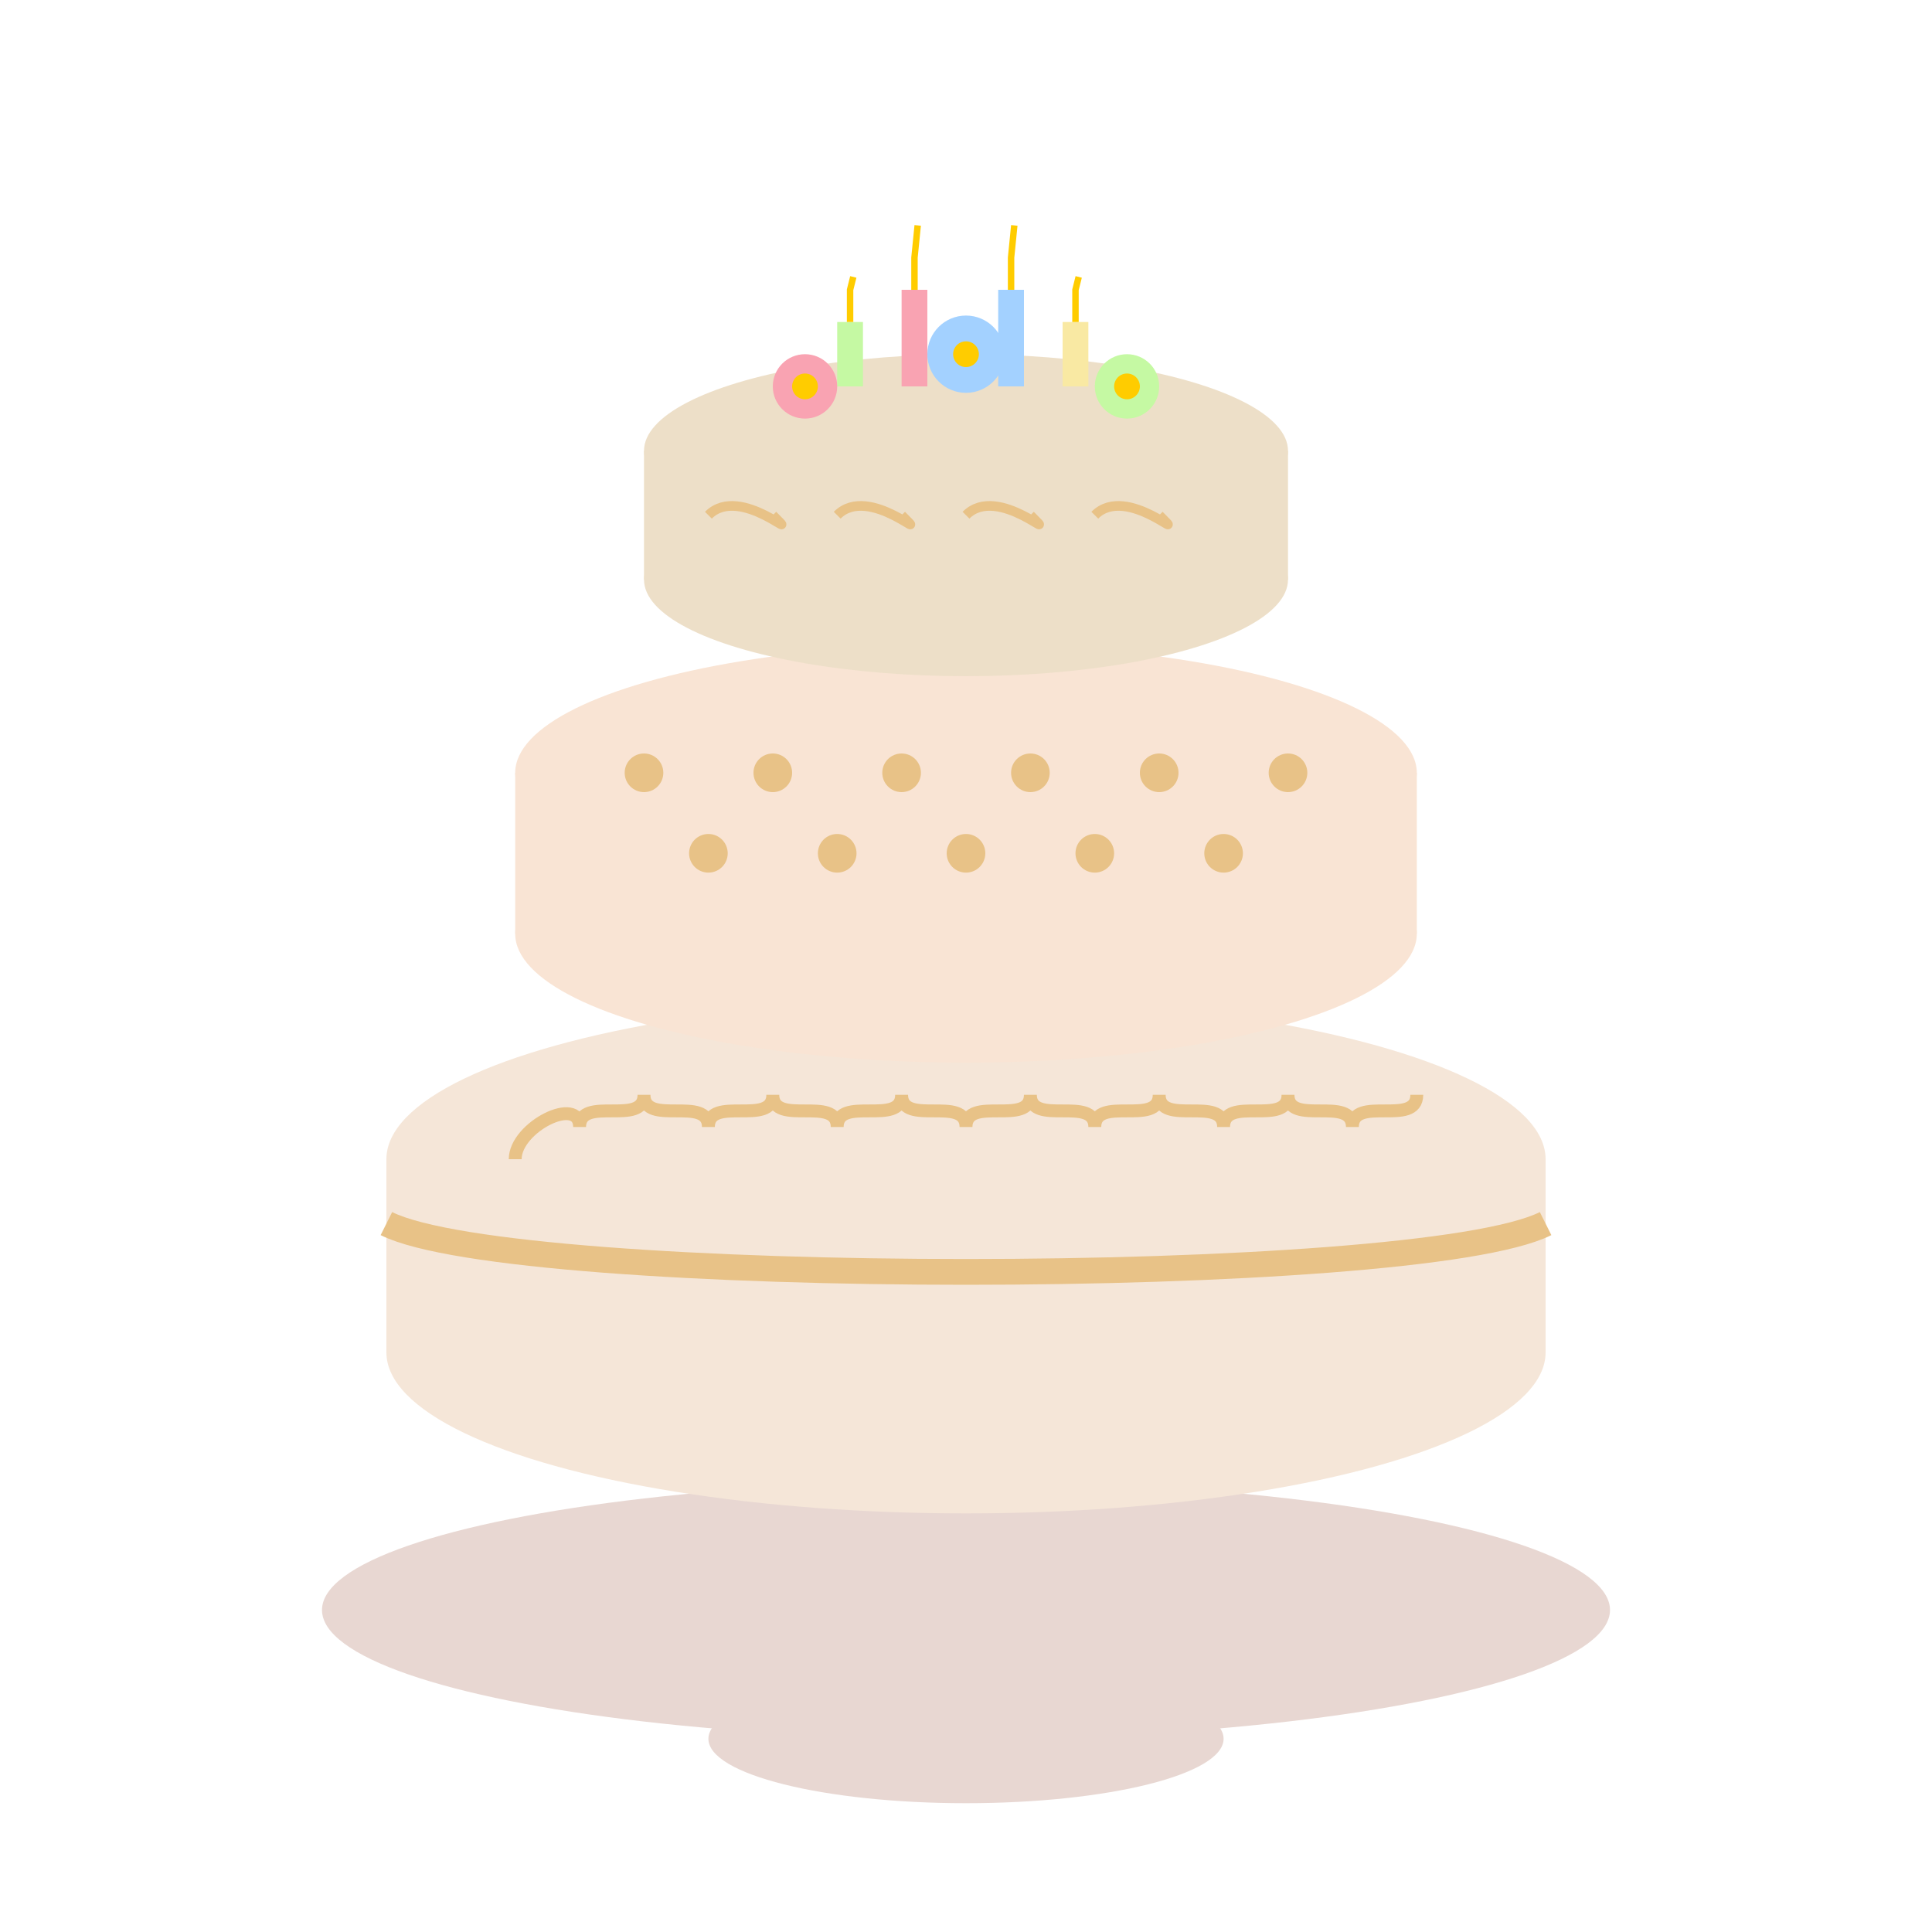 <?xml version="1.0" encoding="UTF-8"?>
<svg xmlns="http://www.w3.org/2000/svg" viewBox="0 0 300 300" width="300" height="300">
  <!-- Cake stand -->
  <ellipse cx="150" cy="250" rx="100" ry="20" fill="#e8d7d2" />
  <rect x="135" y="250" width="30" height="20" fill="#e8d7d2" />
  <ellipse cx="150" cy="270" rx="40" ry="10" fill="#e8d7d2" />
  
  <!-- Bottom cake tier -->
  <ellipse cx="150" cy="210" rx="90" ry="25" fill="#f5e6d8" />
  <rect x="60" y="180" width="180" height="30" fill="#f5e6d8" />
  <ellipse cx="150" cy="180" rx="90" ry="25" fill="#f5e6d8" />
  
  <!-- Bottom tier decorations -->
  <path d="M60,190 C80,200 220,200 240,190" fill="none" stroke="#e8c287" stroke-width="4" />
  <path d="M80,180 C80,175 90,170 90,175 C90,170 100,175 100,170 C100,175 110,170 110,175 C110,170 120,175 120,170 C120,175 130,170 130,175 C130,170 140,175 140,170 C140,175 150,170 150,175 C150,170 160,175 160,170 C160,175 170,170 170,175 C170,170 180,175 180,170 C180,175 190,170 190,175 C190,170 200,175 200,170 C200,175 210,170 210,175 C210,170 220,175 220,170" stroke="#e8c287" stroke-width="2" fill="none" />
  
  <!-- Middle cake tier -->
  <ellipse cx="150" cy="145" rx="70" ry="20" fill="#f9e4d4" />
  <rect x="80" y="120" width="140" height="25" fill="#f9e4d4" />
  <ellipse cx="150" cy="120" rx="70" ry="20" fill="#f9e4d4" />
  
  <!-- Middle tier decorations - dots -->
  <circle cx="110" cy="132.5" r="3" fill="#e8c287" />
  <circle cx="130" cy="132.5" r="3" fill="#e8c287" />
  <circle cx="150" cy="132.5" r="3" fill="#e8c287" />
  <circle cx="170" cy="132.5" r="3" fill="#e8c287" />
  <circle cx="190" cy="132.5" r="3" fill="#e8c287" />
  <circle cx="100" cy="120" r="3" fill="#e8c287" />
  <circle cx="120" cy="120" r="3" fill="#e8c287" />
  <circle cx="140" cy="120" r="3" fill="#e8c287" />
  <circle cx="160" cy="120" r="3" fill="#e8c287" />
  <circle cx="180" cy="120" r="3" fill="#e8c287" />
  <circle cx="200" cy="120" r="3" fill="#e8c287" />
  
  <!-- Top cake tier -->
  <ellipse cx="150" cy="90" rx="50" ry="15" fill="#eddfc8" />
  <rect x="100" y="70" width="100" height="20" fill="#eddfc8" />
  <ellipse cx="150" cy="70" rx="50" ry="15" fill="#eddfc8" />
  
  <!-- Top tier decorations - swirls -->
  <path d="M110,80 C115,75 125,85 120,80 M130,80 C135,75 145,85 140,80 M150,80 C155,75 165,85 160,80 M170,80 C175,75 185,85 180,80" stroke="#e8c287" stroke-width="1.5" fill="none" />
  
  <!-- Candles -->
  <rect x="140" y="45" width="4" height="15" fill="#f9a3b2" />
  <rect x="155" y="45" width="4" height="15" fill="#a3d1ff" />
  <rect x="130" y="50" width="4" height="10" fill="#c5f9a3" />
  <rect x="165" y="50" width="4" height="10" fill="#f9e9a3" />
  <path d="M142,45 L142,40 L142.5,35" stroke="#ffcc00" stroke-width="1" />
  <path d="M157,45 L157,40 L157.5,35" stroke="#ffcc00" stroke-width="1" />
  <path d="M132,50 L132,45 L132.5,43" stroke="#ffcc00" stroke-width="1" />
  <path d="M167,50 L167,45 L167.5,43" stroke="#ffcc00" stroke-width="1" />
  
  <!-- Decorative flowers -->
  <circle cx="125" cy="60" r="5" fill="#f9a3b2" />
  <circle cx="125" cy="60" r="2" fill="#ffcc00" />
  <circle cx="175" cy="60" r="5" fill="#c5f9a3" />
  <circle cx="175" cy="60" r="2" fill="#ffcc00" />
  <circle cx="150" cy="55" r="6" fill="#a3d1ff" />
  <circle cx="150" cy="55" r="2" fill="#ffcc00" />
</svg>